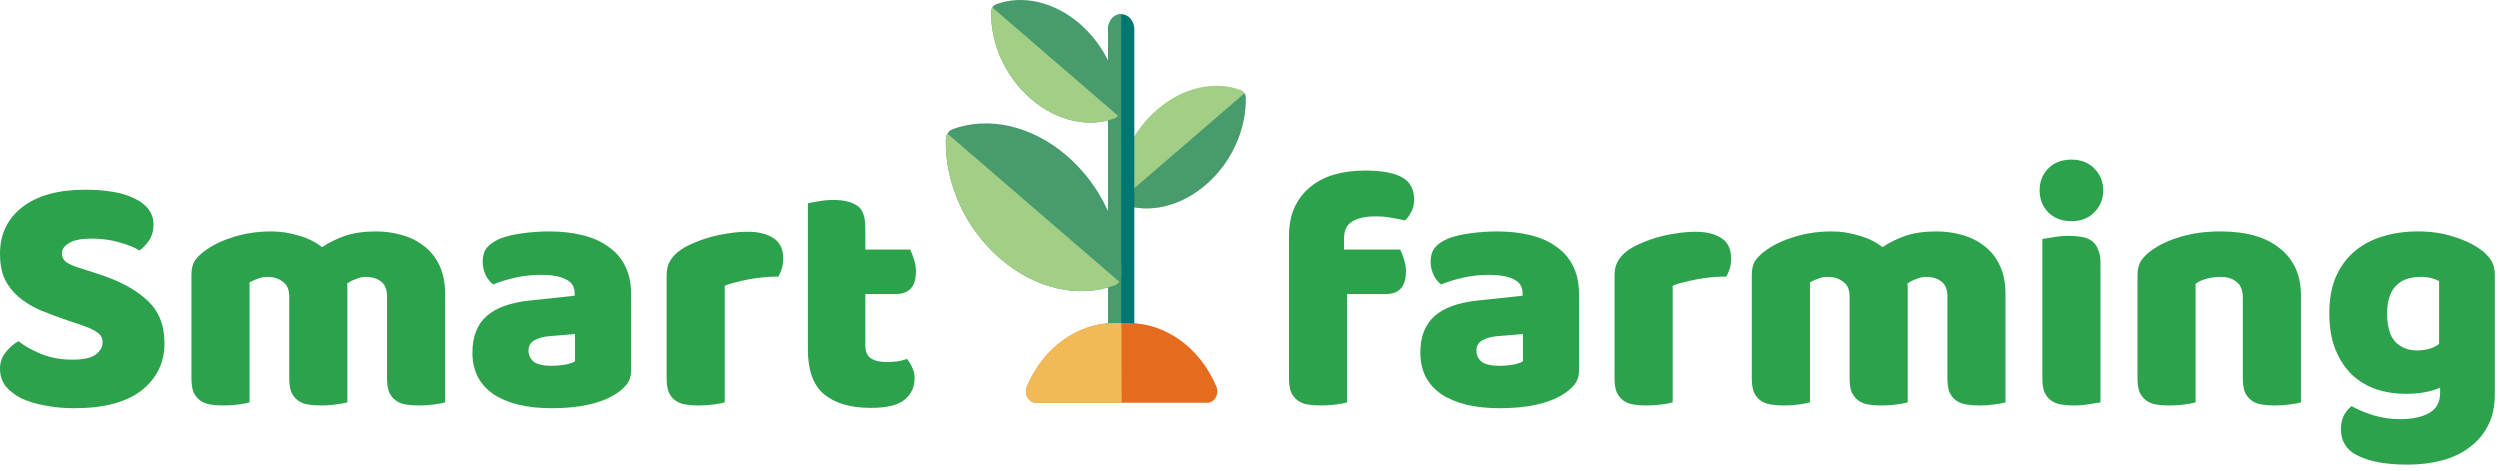 <svg width="329" height="62" viewBox="0 0 329 62" fill="none" xmlns="http://www.w3.org/2000/svg">
<path d="M147.042 25.889C146.994 23.839 147.441 21.703 148.337 19.712C149.249 17.684 150.611 15.853 152.273 14.417C153.936 12.982 155.844 11.991 157.789 11.551C159.699 11.12 161.604 11.224 163.298 11.854C163.666 11.991 163.92 12.38 163.93 12.826C163.979 14.876 163.531 17.012 162.636 19.003C162.339 19.663 161.995 20.301 161.608 20.913C160.806 22.18 159.821 23.329 158.699 24.298C157.037 25.733 155.129 26.725 153.183 27.164C151.274 27.595 149.369 27.491 147.675 26.861C147.306 26.724 147.053 26.335 147.042 25.889Z" fill="#A2CE86"/>
<path d="M163.778 12.274C163.871 12.434 163.926 12.624 163.93 12.826C163.979 14.876 163.531 17.012 162.636 19.003C162.339 19.663 161.995 20.301 161.608 20.913C160.806 22.18 159.821 23.329 158.699 24.298C157.037 25.733 155.129 26.725 153.183 27.164C151.274 27.595 149.369 27.491 147.675 26.861C147.501 26.797 147.354 26.676 147.245 26.52L163.778 12.274Z" fill="#489B6D"/>
<path d="M147.548 46.093C146.593 46.093 145.819 45.201 145.819 44.101V3.855C145.819 2.755 146.593 1.863 147.548 1.863C148.503 1.863 149.277 2.755 149.277 3.855V44.101C149.277 45.201 148.503 46.093 147.548 46.093Z" fill="#007871"/>
<path d="M147.548 46.093C146.593 46.093 145.819 45.201 145.819 44.101V3.855C145.819 2.755 146.593 1.863 147.548 1.863V46.093Z" fill="#489B6D"/>
<path d="M160.063 50.834C159.001 48.345 157.359 46.234 155.315 44.768C153.272 43.302 150.919 42.507 148.511 42.507H146.709C144.302 42.507 141.949 43.302 139.905 44.768C137.862 46.234 136.22 48.335 135.158 50.824C134.956 51.297 134.98 51.845 135.222 52.292C135.464 52.74 135.889 53 136.346 53H158.875C159.332 53 159.757 52.745 159.999 52.297C160.241 51.85 160.265 51.307 160.063 50.834Z" fill="#E56C1E"/>
<path d="M147.582 42.507L146.709 42.507C144.302 42.507 141.949 43.302 139.905 44.768C137.862 46.234 136.22 48.335 135.158 50.824C134.956 51.297 134.98 51.845 135.222 52.292C135.464 52.74 135.889 53 136.346 53L147.61 53L147.582 42.507Z" fill="#F2BA57"/>
<path d="M147.577 36.213C147.644 33.408 147.031 30.485 145.806 27.762C144.557 24.987 142.695 22.482 140.42 20.517C138.145 18.553 135.535 17.197 132.873 16.596C130.26 16.006 127.654 16.149 125.336 17.01C124.832 17.197 124.485 17.731 124.471 18.34C124.404 21.145 125.017 24.068 126.242 26.791C126.648 27.694 127.119 28.568 127.648 29.404C128.746 31.139 130.093 32.711 131.628 34.036C133.903 36 136.513 37.356 139.175 37.957C141.788 38.547 144.394 38.404 146.712 37.543C147.216 37.356 147.563 36.822 147.577 36.213Z" fill="#489B6D"/>
<path d="M124.679 17.584C124.553 17.804 124.477 18.064 124.471 18.34C124.404 21.145 125.017 24.068 126.242 26.791C126.648 27.694 127.119 28.568 127.648 29.404C128.746 31.139 130.093 32.711 131.628 34.036C133.903 36 136.513 37.356 139.175 37.957C141.788 38.547 144.394 38.404 146.712 37.543C146.949 37.455 147.151 37.29 147.3 37.076L124.679 17.584Z" fill="#A2CE86"/>
<path d="M147.33 14.599C147.379 12.549 146.931 10.413 146.035 8.422C145.123 6.394 143.762 4.563 142.099 3.127C140.436 1.692 138.529 0.701 136.583 0.261C134.673 -0.17 132.768 -0.066 131.074 0.564C130.706 0.701 130.452 1.09 130.442 1.536C130.393 3.586 130.841 5.722 131.736 7.713C132.033 8.373 132.377 9.011 132.764 9.623C133.566 10.89 134.551 12.039 135.673 13.008C137.336 14.443 139.243 15.434 141.189 15.874C143.099 16.305 145.004 16.201 146.698 15.571C147.066 15.434 147.32 15.045 147.33 14.599Z" fill="#489B6D"/>
<path d="M130.594 0.984C130.502 1.144 130.447 1.334 130.442 1.536C130.393 3.586 130.841 5.722 131.736 7.713C132.033 8.373 132.377 9.011 132.764 9.623C133.566 10.89 134.551 12.039 135.673 13.008C137.336 14.443 139.243 15.434 141.189 15.874C143.099 16.305 145.004 16.201 146.698 15.571C146.871 15.507 147.018 15.386 147.127 15.23L130.594 0.984Z" fill="#A2CE86"/>
<path d="M8.865 42.155C7.545 41.705 6.345 41.255 5.265 40.805C4.185 40.325 3.255 39.755 2.475 39.095C1.695 38.435 1.08 37.655 0.63 36.755C0.21 35.825 0 34.7 0 33.38C0 30.83 0.975 28.79 2.925 27.26C4.905 25.73 7.665 24.965 11.205 24.965C12.495 24.965 13.695 25.055 14.805 25.235C15.915 25.415 16.86 25.7 17.64 26.09C18.45 26.45 19.08 26.93 19.53 27.53C19.98 28.1 20.205 28.775 20.205 29.555C20.205 30.335 20.025 31.01 19.665 31.58C19.305 32.12 18.87 32.585 18.36 32.975C17.7 32.555 16.815 32.195 15.705 31.895C14.595 31.565 13.38 31.4 12.06 31.4C10.71 31.4 9.72 31.595 9.09 31.985C8.46 32.345 8.145 32.81 8.145 33.38C8.145 33.83 8.34 34.205 8.73 34.505C9.12 34.775 9.705 35.03 10.485 35.27L12.87 36.035C15.69 36.935 17.85 38.09 19.35 39.5C20.88 40.88 21.645 42.77 21.645 45.17C21.645 47.72 20.64 49.79 18.63 51.38C16.62 52.94 13.665 53.72 9.765 53.72C8.385 53.72 7.095 53.6 5.895 53.36C4.725 53.15 3.69 52.835 2.79 52.415C1.92 51.965 1.23 51.425 0.72 50.795C0.24 50.135 0 49.385 0 48.545C0 47.675 0.255 46.94 0.765 46.34C1.275 45.71 1.83 45.23 2.43 44.9C3.27 45.56 4.29 46.13 5.49 46.61C6.72 47.09 8.055 47.33 9.495 47.33C10.965 47.33 12 47.105 12.6 46.655C13.2 46.205 13.5 45.68 13.5 45.08C13.5 44.48 13.26 44.03 12.78 43.73C12.3 43.4 11.625 43.085 10.755 42.785L8.865 42.155Z" fill="#2CA24D"/>
<path d="M35.678 30.455C36.908 30.455 38.108 30.635 39.278 30.995C40.478 31.325 41.513 31.835 42.383 32.525C43.283 31.925 44.288 31.43 45.398 31.04C46.538 30.65 47.903 30.455 49.493 30.455C50.633 30.455 51.743 30.605 52.823 30.905C53.933 31.205 54.908 31.685 55.748 32.345C56.618 32.975 57.308 33.83 57.818 34.91C58.328 35.96 58.583 37.25 58.583 38.78V52.955C58.283 53.045 57.803 53.135 57.143 53.225C56.513 53.315 55.853 53.36 55.163 53.36C54.503 53.36 53.903 53.315 53.363 53.225C52.853 53.135 52.418 52.955 52.058 52.685C51.698 52.415 51.413 52.055 51.203 51.605C51.023 51.125 50.933 50.51 50.933 49.76V39.005C50.933 38.105 50.678 37.46 50.168 37.07C49.658 36.65 48.968 36.44 48.098 36.44C47.678 36.44 47.228 36.545 46.748 36.755C46.268 36.935 45.908 37.13 45.668 37.34C45.698 37.46 45.713 37.58 45.713 37.7C45.713 37.79 45.713 37.88 45.713 37.97V52.955C45.383 53.045 44.888 53.135 44.228 53.225C43.598 53.315 42.953 53.36 42.293 53.36C41.633 53.36 41.033 53.315 40.493 53.225C39.983 53.135 39.548 52.955 39.188 52.685C38.828 52.415 38.543 52.055 38.333 51.605C38.153 51.125 38.063 50.51 38.063 49.76V39.005C38.063 38.105 37.778 37.46 37.208 37.07C36.668 36.65 36.008 36.44 35.228 36.44C34.688 36.44 34.223 36.53 33.833 36.71C33.443 36.86 33.113 37.01 32.843 37.16V52.955C32.543 53.045 32.063 53.135 31.403 53.225C30.773 53.315 30.113 53.36 29.423 53.36C28.763 53.36 28.163 53.315 27.623 53.225C27.113 53.135 26.678 52.955 26.318 52.685C25.958 52.415 25.673 52.055 25.463 51.605C25.283 51.125 25.193 50.51 25.193 49.76V36.17C25.193 35.36 25.358 34.715 25.688 34.235C26.048 33.755 26.528 33.305 27.128 32.885C28.148 32.165 29.408 31.58 30.908 31.13C32.438 30.68 34.028 30.455 35.678 30.455Z" fill="#2CA24D"/>
<path d="M72.61 48.14C73.12 48.14 73.675 48.095 74.275 48.005C74.905 47.885 75.37 47.735 75.67 47.555V43.955L72.43 44.225C71.59 44.285 70.9 44.465 70.36 44.765C69.82 45.065 69.55 45.515 69.55 46.115C69.55 46.715 69.775 47.21 70.225 47.6C70.705 47.96 71.5 48.14 72.61 48.14ZM72.25 30.455C73.87 30.455 75.34 30.62 76.66 30.95C78.01 31.28 79.15 31.79 80.08 32.48C81.04 33.14 81.775 33.995 82.285 35.045C82.795 36.065 83.05 37.28 83.05 38.69V48.77C83.05 49.55 82.825 50.195 82.375 50.705C81.955 51.185 81.445 51.605 80.845 51.965C78.895 53.135 76.15 53.72 72.61 53.72C71.02 53.72 69.58 53.57 68.29 53.27C67.03 52.97 65.935 52.52 65.005 51.92C64.105 51.32 63.4 50.555 62.89 49.625C62.41 48.695 62.17 47.615 62.17 46.385C62.17 44.315 62.785 42.725 64.015 41.615C65.245 40.505 67.15 39.815 69.73 39.545L75.625 38.915V38.6C75.625 37.73 75.235 37.115 74.455 36.755C73.705 36.365 72.61 36.17 71.17 36.17C70.03 36.17 68.92 36.29 67.84 36.53C66.76 36.77 65.785 37.07 64.915 37.43C64.525 37.16 64.195 36.755 63.925 36.215C63.655 35.645 63.52 35.06 63.52 34.46C63.52 33.68 63.7 33.065 64.06 32.615C64.45 32.135 65.035 31.73 65.815 31.4C66.685 31.07 67.705 30.83 68.875 30.68C70.075 30.53 71.2 30.455 72.25 30.455Z" fill="#2CA24D"/>
<path d="M95.377 52.955C95.078 53.045 94.597 53.135 93.938 53.225C93.308 53.315 92.647 53.36 91.957 53.36C91.297 53.36 90.698 53.315 90.157 53.225C89.647 53.135 89.213 52.955 88.853 52.685C88.493 52.415 88.207 52.055 87.998 51.605C87.817 51.125 87.728 50.51 87.728 49.76V36.26C87.728 35.57 87.847 34.985 88.088 34.505C88.358 33.995 88.733 33.545 89.213 33.155C89.692 32.765 90.278 32.42 90.968 32.12C91.688 31.79 92.453 31.505 93.263 31.265C94.073 31.025 94.912 30.845 95.782 30.725C96.653 30.575 97.522 30.5 98.392 30.5C99.832 30.5 100.973 30.785 101.812 31.355C102.652 31.895 103.073 32.795 103.073 34.055C103.073 34.475 103.013 34.895 102.893 35.315C102.773 35.705 102.622 36.065 102.442 36.395C101.812 36.395 101.167 36.425 100.507 36.485C99.847 36.545 99.203 36.635 98.573 36.755C97.942 36.875 97.343 37.01 96.772 37.16C96.233 37.28 95.767 37.43 95.377 37.61V52.955Z" fill="#2CA24D"/>
<path d="M113.878 45.485C113.878 46.265 114.118 46.82 114.598 47.15C115.108 47.48 115.813 47.645 116.713 47.645C117.163 47.645 117.628 47.615 118.108 47.555C118.588 47.465 119.008 47.36 119.368 47.24C119.638 47.57 119.863 47.945 120.043 48.365C120.253 48.755 120.358 49.235 120.358 49.805C120.358 50.945 119.923 51.875 119.053 52.595C118.213 53.315 116.713 53.675 114.553 53.675C111.913 53.675 109.873 53.075 108.433 51.875C107.023 50.675 106.318 48.725 106.318 46.025V26.765C106.648 26.675 107.113 26.585 107.713 26.495C108.343 26.375 109.003 26.315 109.693 26.315C111.013 26.315 112.033 26.555 112.753 27.035C113.503 27.485 113.878 28.46 113.878 29.96V32.84H119.773C119.953 33.17 120.118 33.59 120.268 34.1C120.448 34.58 120.538 35.12 120.538 35.72C120.538 36.77 120.298 37.535 119.818 38.015C119.368 38.465 118.753 38.69 117.973 38.69H113.878V45.485Z" fill="#2CA24D"/>
<path d="M169.63 31.13C169.63 29.6 169.885 28.295 170.395 27.215C170.935 26.105 171.655 25.205 172.555 24.515C173.455 23.795 174.505 23.27 175.705 22.94C176.935 22.61 178.24 22.445 179.62 22.445C181.84 22.445 183.475 22.745 184.525 23.345C185.575 23.915 186.1 24.905 186.1 26.315C186.1 26.915 185.965 27.455 185.695 27.935C185.455 28.415 185.185 28.775 184.885 29.015C184.315 28.865 183.715 28.745 183.085 28.655C182.485 28.535 181.78 28.475 180.97 28.475C179.68 28.475 178.675 28.7 177.955 29.15C177.235 29.57 176.875 30.32 176.875 31.4V32.84H184.255C184.435 33.17 184.6 33.59 184.75 34.1C184.93 34.58 185.02 35.12 185.02 35.72C185.02 36.77 184.78 37.535 184.3 38.015C183.85 38.465 183.235 38.69 182.455 38.69H177.28V52.955C176.98 53.045 176.5 53.135 175.84 53.225C175.21 53.315 174.55 53.36 173.86 53.36C173.2 53.36 172.6 53.315 172.06 53.225C171.55 53.135 171.115 52.955 170.755 52.685C170.395 52.415 170.11 52.055 169.9 51.605C169.72 51.125 169.63 50.51 169.63 49.76V31.13Z" fill="#2CA24D"/>
<path d="M197.357 48.14C197.867 48.14 198.422 48.095 199.022 48.005C199.652 47.885 200.117 47.735 200.417 47.555V43.955L197.177 44.225C196.337 44.285 195.647 44.465 195.107 44.765C194.567 45.065 194.297 45.515 194.297 46.115C194.297 46.715 194.522 47.21 194.972 47.6C195.452 47.96 196.247 48.14 197.357 48.14ZM196.997 30.455C198.617 30.455 200.087 30.62 201.407 30.95C202.757 31.28 203.897 31.79 204.827 32.48C205.787 33.14 206.522 33.995 207.032 35.045C207.542 36.065 207.797 37.28 207.797 38.69V48.77C207.797 49.55 207.572 50.195 207.122 50.705C206.702 51.185 206.192 51.605 205.592 51.965C203.642 53.135 200.897 53.72 197.357 53.72C195.767 53.72 194.327 53.57 193.037 53.27C191.777 52.97 190.682 52.52 189.752 51.92C188.852 51.32 188.147 50.555 187.637 49.625C187.157 48.695 186.917 47.615 186.917 46.385C186.917 44.315 187.532 42.725 188.762 41.615C189.992 40.505 191.897 39.815 194.477 39.545L200.372 38.915V38.6C200.372 37.73 199.982 37.115 199.202 36.755C198.452 36.365 197.357 36.17 195.917 36.17C194.777 36.17 193.667 36.29 192.587 36.53C191.507 36.77 190.532 37.07 189.662 37.43C189.272 37.16 188.942 36.755 188.672 36.215C188.402 35.645 188.267 35.06 188.267 34.46C188.267 33.68 188.447 33.065 188.807 32.615C189.197 32.135 189.782 31.73 190.562 31.4C191.432 31.07 192.452 30.83 193.622 30.68C194.822 30.53 195.947 30.455 196.997 30.455Z" fill="#2CA24D"/>
<path d="M220.125 52.955C219.825 53.045 219.345 53.135 218.685 53.225C218.055 53.315 217.395 53.36 216.705 53.36C216.045 53.36 215.445 53.315 214.905 53.225C214.395 53.135 213.96 52.955 213.6 52.685C213.24 52.415 212.955 52.055 212.745 51.605C212.565 51.125 212.475 50.51 212.475 49.76V36.26C212.475 35.57 212.595 34.985 212.835 34.505C213.105 33.995 213.48 33.545 213.96 33.155C214.44 32.765 215.025 32.42 215.715 32.12C216.435 31.79 217.2 31.505 218.01 31.265C218.82 31.025 219.66 30.845 220.53 30.725C221.4 30.575 222.27 30.5 223.14 30.5C224.58 30.5 225.72 30.785 226.56 31.355C227.4 31.895 227.82 32.795 227.82 34.055C227.82 34.475 227.76 34.895 227.64 35.315C227.52 35.705 227.37 36.065 227.19 36.395C226.56 36.395 225.915 36.425 225.255 36.485C224.595 36.545 223.95 36.635 223.32 36.755C222.69 36.875 222.09 37.01 221.52 37.16C220.98 37.28 220.515 37.43 220.125 37.61V52.955Z" fill="#2CA24D"/>
<path d="M241.021 30.455C242.251 30.455 243.451 30.635 244.621 30.995C245.821 31.325 246.856 31.835 247.726 32.525C248.626 31.925 249.631 31.43 250.741 31.04C251.881 30.65 253.246 30.455 254.836 30.455C255.976 30.455 257.086 30.605 258.166 30.905C259.276 31.205 260.251 31.685 261.091 32.345C261.961 32.975 262.651 33.83 263.161 34.91C263.671 35.96 263.926 37.25 263.926 38.78V52.955C263.626 53.045 263.146 53.135 262.486 53.225C261.856 53.315 261.196 53.36 260.506 53.36C259.846 53.36 259.246 53.315 258.706 53.225C258.196 53.135 257.761 52.955 257.401 52.685C257.041 52.415 256.756 52.055 256.546 51.605C256.366 51.125 256.276 50.51 256.276 49.76V39.005C256.276 38.105 256.021 37.46 255.511 37.07C255.001 36.65 254.311 36.44 253.441 36.44C253.021 36.44 252.571 36.545 252.091 36.755C251.611 36.935 251.251 37.13 251.011 37.34C251.041 37.46 251.056 37.58 251.056 37.7C251.056 37.79 251.056 37.88 251.056 37.97V52.955C250.726 53.045 250.231 53.135 249.571 53.225C248.941 53.315 248.296 53.36 247.636 53.36C246.976 53.36 246.376 53.315 245.836 53.225C245.326 53.135 244.891 52.955 244.531 52.685C244.171 52.415 243.886 52.055 243.676 51.605C243.496 51.125 243.406 50.51 243.406 49.76V39.005C243.406 38.105 243.121 37.46 242.551 37.07C242.011 36.65 241.351 36.44 240.571 36.44C240.031 36.44 239.566 36.53 239.176 36.71C238.786 36.86 238.456 37.01 238.186 37.16V52.955C237.886 53.045 237.406 53.135 236.746 53.225C236.116 53.315 235.456 53.36 234.766 53.36C234.106 53.36 233.506 53.315 232.966 53.225C232.456 53.135 232.021 52.955 231.661 52.685C231.301 52.415 231.016 52.055 230.806 51.605C230.626 51.125 230.536 50.51 230.536 49.76V36.17C230.536 35.36 230.701 34.715 231.031 34.235C231.391 33.755 231.871 33.305 232.471 32.885C233.491 32.165 234.751 31.58 236.251 31.13C237.781 30.68 239.371 30.455 241.021 30.455Z" fill="#2CA24D"/>
<path d="M268.413 25.055C268.413 23.915 268.788 22.955 269.538 22.175C270.318 21.395 271.338 21.005 272.598 21.005C273.858 21.005 274.863 21.395 275.613 22.175C276.393 22.955 276.783 23.915 276.783 25.055C276.783 26.195 276.393 27.155 275.613 27.935C274.863 28.715 273.858 29.105 272.598 29.105C271.338 29.105 270.318 28.715 269.538 27.935C268.788 27.155 268.413 26.195 268.413 25.055ZM276.423 52.955C276.093 53.015 275.598 53.09 274.938 53.18C274.308 53.3 273.663 53.36 273.003 53.36C272.343 53.36 271.743 53.315 271.203 53.225C270.693 53.135 270.258 52.955 269.898 52.685C269.538 52.415 269.253 52.055 269.043 51.605C268.863 51.125 268.773 50.51 268.773 49.76V31.445C269.103 31.385 269.583 31.31 270.213 31.22C270.873 31.1 271.533 31.04 272.193 31.04C272.853 31.04 273.438 31.085 273.948 31.175C274.488 31.265 274.938 31.445 275.298 31.715C275.658 31.985 275.928 32.36 276.108 32.84C276.318 33.29 276.423 33.89 276.423 34.64V52.955Z" fill="#2CA24D"/>
<path d="M295.153 39.14C295.153 38.21 294.883 37.535 294.343 37.115C293.833 36.665 293.128 36.44 292.228 36.44C291.628 36.44 291.028 36.515 290.428 36.665C289.858 36.815 289.363 37.04 288.943 37.34V52.955C288.643 53.045 288.163 53.135 287.503 53.225C286.873 53.315 286.213 53.36 285.523 53.36C284.863 53.36 284.263 53.315 283.723 53.225C283.213 53.135 282.778 52.955 282.418 52.685C282.058 52.415 281.773 52.055 281.563 51.605C281.383 51.125 281.293 50.51 281.293 49.76V36.26C281.293 35.45 281.458 34.79 281.788 34.28C282.148 33.77 282.628 33.305 283.228 32.885C284.248 32.165 285.523 31.58 287.053 31.13C288.613 30.68 290.338 30.455 292.228 30.455C295.618 30.455 298.228 31.205 300.058 32.705C301.888 34.175 302.803 36.23 302.803 38.87V52.955C302.503 53.045 302.023 53.135 301.363 53.225C300.733 53.315 300.073 53.36 299.383 53.36C298.723 53.36 298.123 53.315 297.583 53.225C297.073 53.135 296.638 52.955 296.278 52.685C295.918 52.415 295.633 52.055 295.423 51.605C295.243 51.125 295.153 50.51 295.153 49.76V39.14Z" fill="#2CA24D"/>
<path d="M318.193 30.455C319.903 30.455 321.448 30.68 322.828 31.13C324.238 31.55 325.423 32.105 326.383 32.795C326.983 33.215 327.448 33.68 327.778 34.19C328.138 34.7 328.318 35.36 328.318 36.17V51.92C328.318 53.51 328.018 54.875 327.418 56.015C326.818 57.185 325.993 58.145 324.943 58.895C323.923 59.675 322.708 60.245 321.298 60.605C319.918 60.965 318.433 61.145 316.843 61.145C314.113 61.145 311.968 60.77 310.408 60.02C308.848 59.3 308.068 58.115 308.068 56.465C308.068 55.775 308.203 55.16 308.473 54.62C308.773 54.11 309.103 53.72 309.463 53.45C310.333 53.93 311.308 54.335 312.388 54.665C313.498 54.995 314.638 55.16 315.808 55.16C317.428 55.16 318.718 54.89 319.678 54.35C320.638 53.81 321.118 52.94 321.118 51.74V51.02C319.888 51.56 318.388 51.83 316.618 51.83C315.268 51.83 313.978 51.635 312.748 51.245C311.548 50.825 310.483 50.195 309.553 49.355C308.653 48.485 307.918 47.375 307.348 46.025C306.808 44.675 306.538 43.07 306.538 41.21C306.538 39.38 306.823 37.79 307.393 36.44C307.993 35.09 308.803 33.98 309.823 33.11C310.873 32.21 312.103 31.55 313.513 31.13C314.953 30.68 316.513 30.455 318.193 30.455ZM320.983 36.98C320.773 36.86 320.458 36.74 320.038 36.62C319.648 36.5 319.153 36.44 318.553 36.44C317.083 36.44 315.973 36.86 315.223 37.7C314.503 38.51 314.143 39.68 314.143 41.21C314.143 42.95 314.503 44.21 315.223 44.99C315.973 45.74 316.918 46.115 318.058 46.115C319.288 46.115 320.263 45.83 320.983 45.26V36.98Z" fill="#2CA24D"/>
</svg>